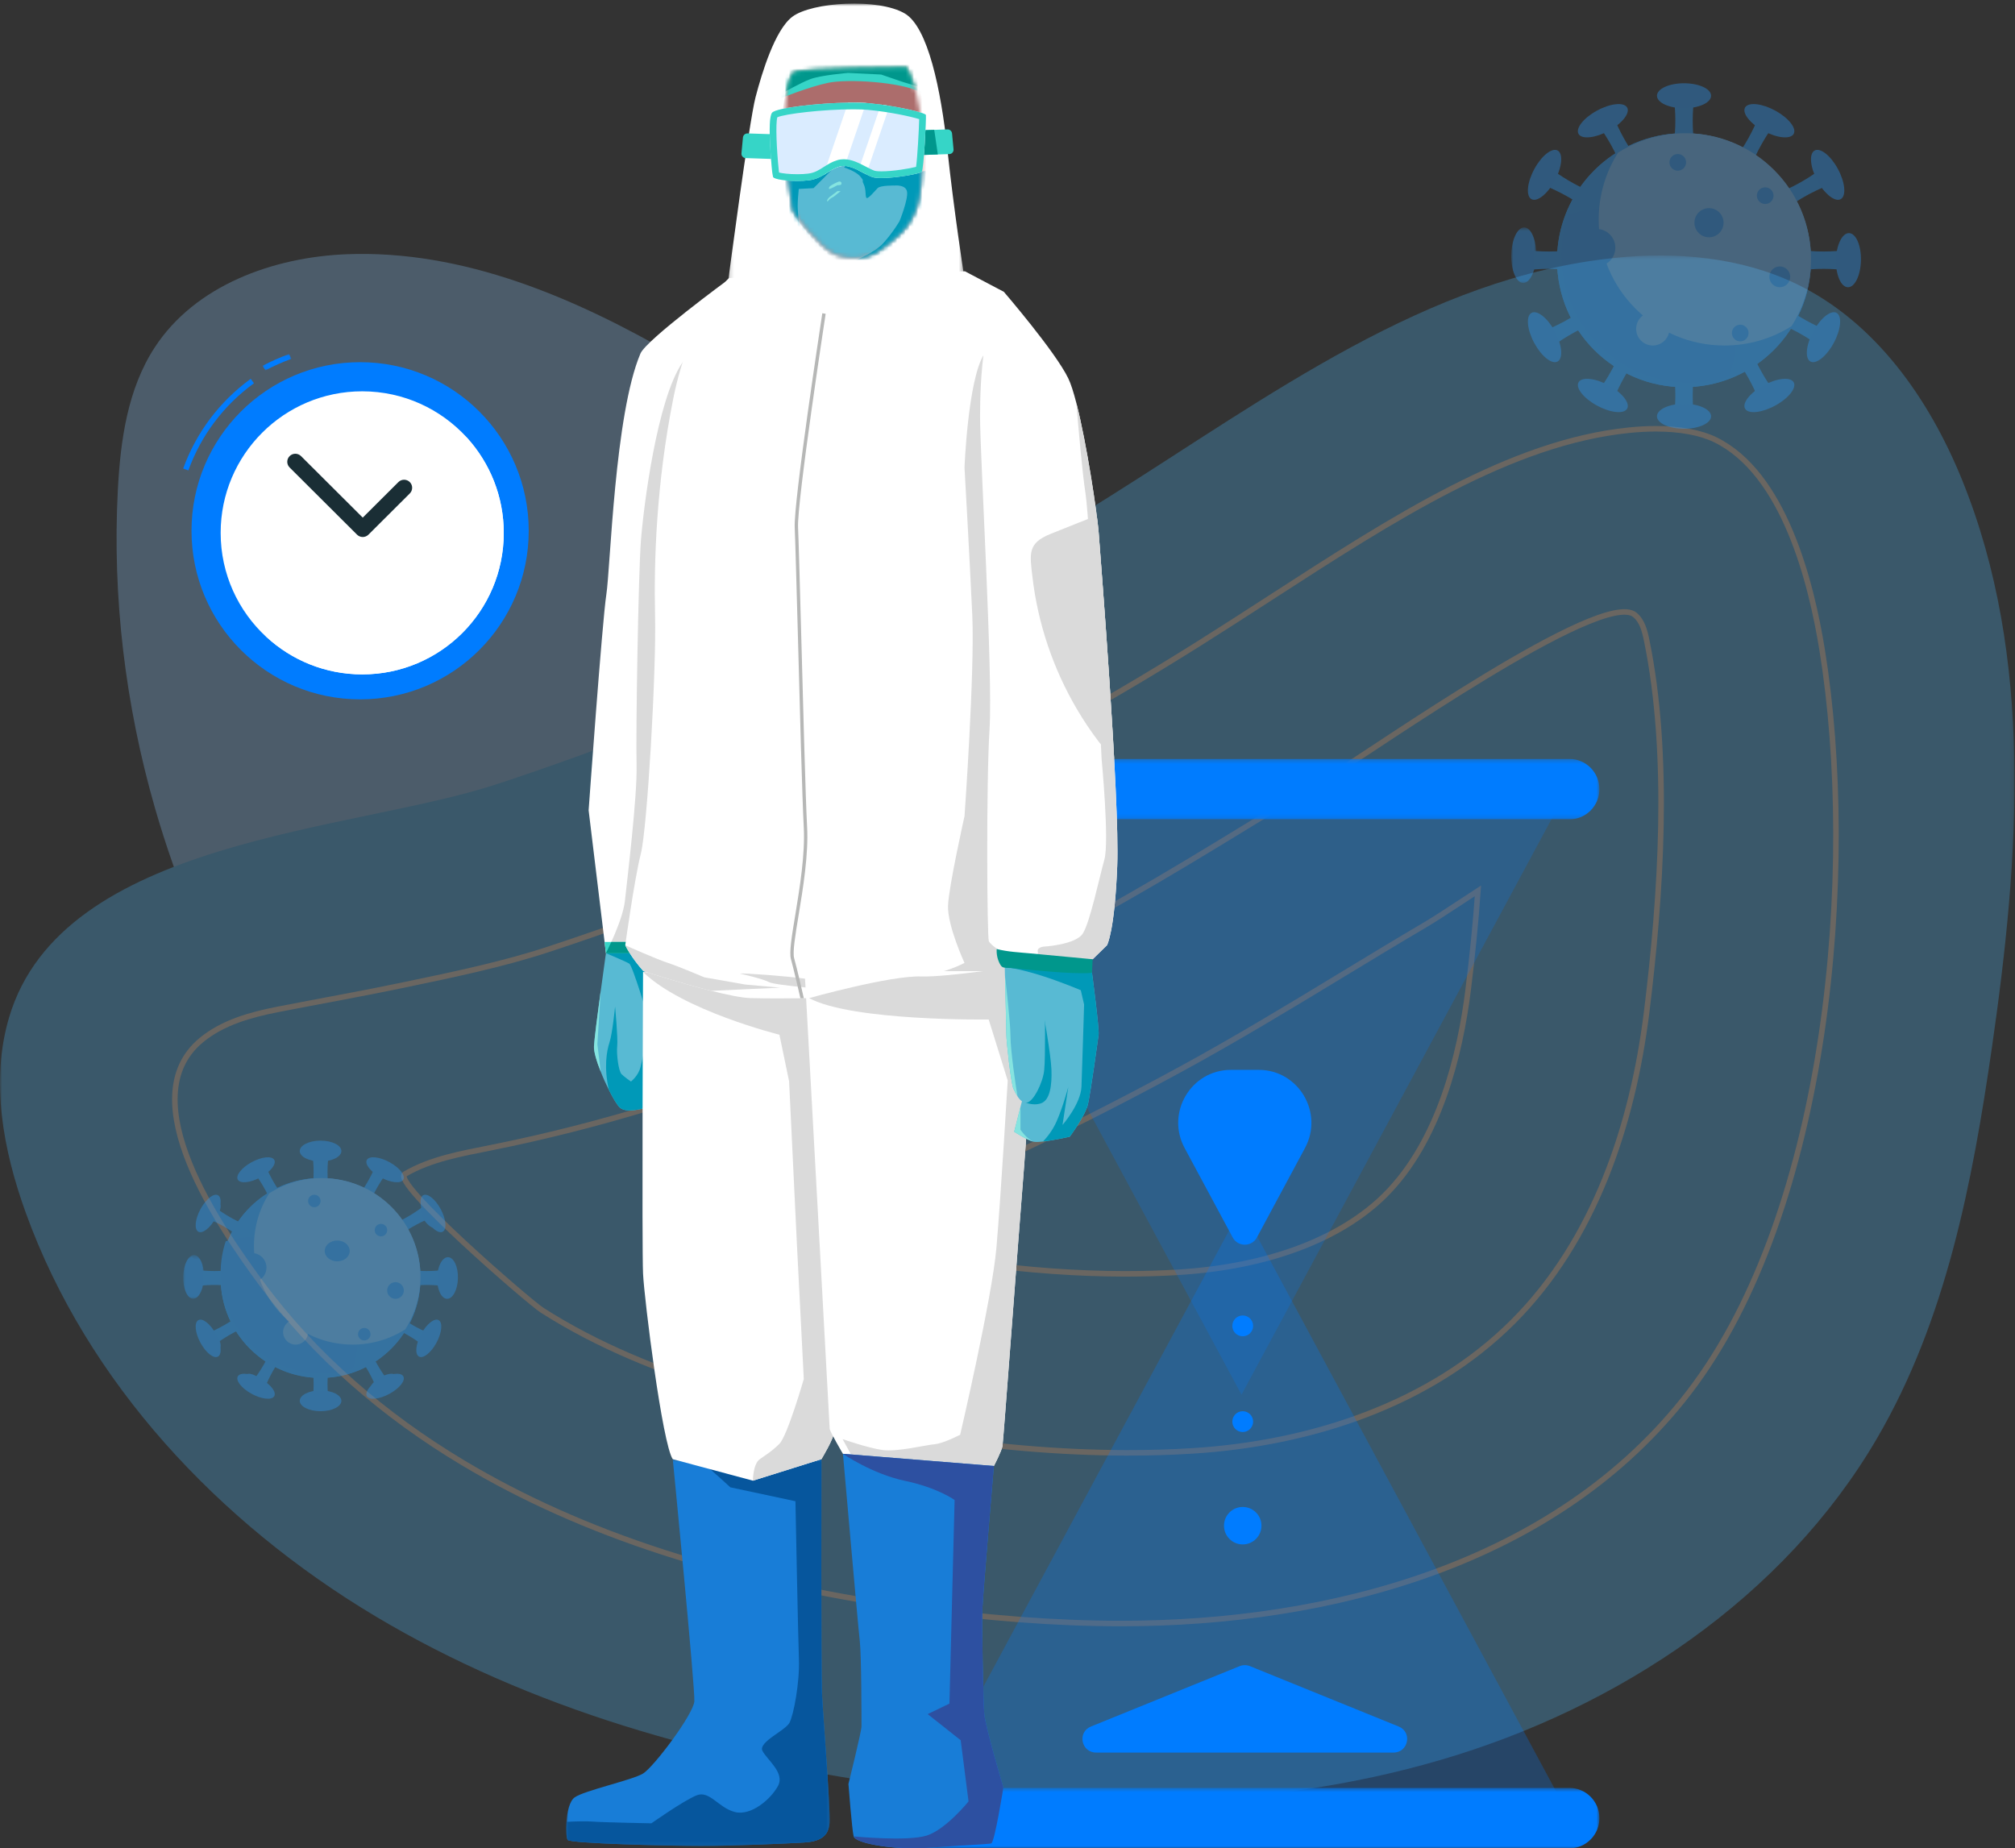 <?xml version="1.0" encoding="UTF-8"?>
<svg width="484px" height="444px" viewBox="0 0 484 444" version="1.1" xmlns="http://www.w3.org/2000/svg" xmlns:xlink="http://www.w3.org/1999/xlink">
    <rect x="0" y="0" width="484" height="444" fill="#333333" stroke="none"/>
    <!-- Generator: Sketch 61.1 (89650) - https://sketch.com -->
    <title>Group 23</title>
    <desc>Created with Sketch.</desc>
    <defs>
        <polygon id="path-1" points="0 0.384 483.89 0.384 483.89 371.886 0 371.886"></polygon>
        <polygon id="path-3" points="0 0.628 5.989 0.628 5.989 13.973 0 13.973"></polygon>
        <polygon id="path-5" points="0 0.493 4.991 0.493 4.991 10.979 0 10.979"></polygon>
        <polygon id="path-7" points="0 0.495 171.18 0.495 171.18 15 0 15"></polygon>
        <polygon id="path-9" points="0 0.314 171.18 0.314 171.18 14.819 0 14.819"></polygon>
        <polygon id="path-11" points="0 0.852 63.292 0.852 63.292 93.763 0 93.763"></polygon>
        <polygon id="path-13" points="0 0.852 63.292 0.852 63.292 93.763 0 93.763"></polygon>
        <polygon id="path-15" points="0.16 0.855 56.653 0.855 56.653 75.66 0.16 75.66"></polygon>
        <path d="M2.824,1.355 C0.801,2.302 -0.053,12.928 0.568,20.707 L0.568,20.707 C0.568,20.707 2.04,32.514 2.357,34.152 L2.357,34.152 C2.673,35.79 9.046,43.47 12.268,44.97 L12.268,44.97 C15.493,46.468 20.379,46.468 23.687,43.866 L23.687,43.866 C26.996,41.264 30.315,39.248 32.203,33.692 L32.203,33.692 C34.092,28.132 33.28,14.447 32.82,10.11 L32.82,10.11 C32.36,5.771 29.794,0.25 29.794,0.25 L29.794,0.25 C29.794,0.25 4.844,0.409 2.824,1.355" id="path-17"></path>
        <path d="M2.824,1.355 C0.801,2.302 -0.053,12.928 0.568,20.707 L0.568,20.707 C0.568,20.707 2.04,32.514 2.357,34.152 L2.357,34.152 C2.673,35.79 9.046,43.47 12.268,44.97 L12.268,44.97 C15.493,46.468 20.379,46.468 23.687,43.866 L23.687,43.866 C26.996,41.264 30.315,39.248 32.203,33.692 L32.203,33.692 C34.092,28.132 33.28,14.447 32.82,10.11 L32.82,10.11 C32.36,5.771 29.794,0.25 29.794,0.25 L29.794,0.25 C29.794,0.25 4.844,0.409 2.824,1.355 L2.824,1.355 Z" id="path-19"></path>
        <path d="M2.824,1.355 C0.801,2.302 -0.053,12.928 0.568,20.707 L0.568,20.707 C0.568,20.707 2.04,32.514 2.357,34.152 L2.357,34.152 C2.673,35.79 9.046,43.47 12.268,44.97 L12.268,44.97 C15.493,46.468 20.379,46.468 23.687,43.866 L23.687,43.866 C26.996,41.264 30.315,39.248 32.203,33.692 L32.203,33.692 C34.092,28.132 33.28,14.447 32.82,10.11 L32.82,10.11 C32.36,5.771 29.794,0.25 29.794,0.25 L29.794,0.25 C29.794,0.25 4.844,0.409 2.824,1.355 L2.824,1.355 Z" id="path-21"></path>
        <path d="M2.824,1.355 C0.801,2.302 -0.053,12.928 0.568,20.707 L0.568,20.707 C0.568,20.707 2.04,32.514 2.357,34.152 L2.357,34.152 C2.673,35.79 9.046,43.47 12.268,44.97 L12.268,44.97 C15.493,46.468 20.379,46.468 23.687,43.866 L23.687,43.866 C26.996,41.264 30.315,39.248 32.203,33.692 L32.203,33.692 C34.092,28.132 33.28,14.447 32.82,10.11 L32.82,10.11 C32.36,5.771 29.794,0.25 29.794,0.25 L29.794,0.25 C29.794,0.25 4.844,0.409 2.824,1.355 L2.824,1.355 Z" id="path-23"></path>
        <path d="M2.824,1.355 C0.801,2.302 -0.053,12.928 0.568,20.707 L0.568,20.707 C0.568,20.707 2.04,32.514 2.357,34.152 L2.357,34.152 C2.673,35.79 9.046,43.47 12.268,44.97 L12.268,44.97 C15.493,46.468 20.379,46.468 23.687,43.866 L23.687,43.866 C26.996,41.264 30.315,39.248 32.203,33.692 L32.203,33.692 C34.092,28.132 33.28,14.447 32.82,10.11 L32.82,10.11 C32.36,5.771 29.794,0.25 29.794,0.25 L29.794,0.25 C29.794,0.25 4.844,0.409 2.824,1.355" id="path-25"></path>
        <path d="M2.824,1.355 C0.801,2.302 -0.053,12.928 0.568,20.707 L0.568,20.707 C0.568,20.707 2.04,32.514 2.357,34.152 L2.357,34.152 C2.673,35.79 9.046,43.47 12.268,44.97 L12.268,44.97 C15.493,46.468 20.379,46.468 23.687,43.866 L23.687,43.866 C26.996,41.264 30.315,39.248 32.203,33.692 L32.203,33.692 C34.092,28.132 33.28,14.447 32.82,10.11 L32.82,10.11 C32.36,5.771 29.794,0.25 29.794,0.25 L29.794,0.25 C29.794,0.25 4.844,0.409 2.824,1.355" id="path-27"></path>
        <path d="M2.824,1.355 C0.801,2.302 -0.053,12.928 0.568,20.707 L0.568,20.707 C0.568,20.707 2.04,32.514 2.357,34.152 L2.357,34.152 C2.673,35.79 9.046,43.47 12.268,44.97 L12.268,44.97 C15.493,46.468 20.379,46.468 23.687,43.866 L23.687,43.866 C26.996,41.264 30.315,39.248 32.203,33.692 L32.203,33.692 C34.092,28.132 33.28,14.447 32.82,10.11 L32.82,10.11 C32.36,5.771 29.794,0.25 29.794,0.25 L29.794,0.25 C29.794,0.25 4.844,0.409 2.824,1.355 L2.824,1.355 Z" id="path-29"></path>
        <path d="M2.824,1.355 C0.801,2.302 -0.053,12.928 0.568,20.707 L0.568,20.707 C0.568,20.707 2.04,32.514 2.357,34.152 L2.357,34.152 C2.673,35.79 9.046,43.47 12.268,44.97 L12.268,44.97 C15.493,46.468 20.379,46.468 23.687,43.866 L23.687,43.866 C26.996,41.264 30.315,39.248 32.203,33.692 L32.203,33.692 C34.092,28.132 33.28,14.447 32.82,10.11 L32.82,10.11 C32.36,5.771 29.794,0.25 29.794,0.25 L29.794,0.25 C29.794,0.25 4.844,0.409 2.824,1.355 L2.824,1.355 Z" id="path-31"></path>
        <polygon id="path-33" points="0.047 0.045 6.981 0.045 6.981 3.962 0.047 3.962"></polygon>
    </defs>
    <g id="Page-1" stroke="none" stroke-width="1" fill="none" fill-rule="evenodd">
        <g id="Home" transform="translate(-807, -3922)">
            <g id="Group-23" transform="translate(807, 3922)">
                <g id="Group-12" opacity="0.271" transform="translate(0, 61)">
                    <path d="M28.3,56.809 C28.92,44.847 30.628,32.461 37.182,22.429 C46.875,7.594 65.512,0.78 83.237,0.074 C111.272,-1.043 138.273,10.577 162.523,24.671 C186.772,38.765 209.557,55.618 235.328,66.699 C282.562,87.008 335.688,86.369 386.959,90.372 C403.882,91.694 421.839,93.99 434.921,104.79 C445.825,113.791 451.782,127.666 453.964,141.625 C459.712,178.388 440.931,215.98 412.633,240.188 C384.336,264.396 347.789,276.931 311.236,284.155 C270.574,292.192 228.126,294.24 187.877,284.342 C112.408,265.784 58.31,206.33 37.223,133.105 C30.106,108.39 26.967,82.504 28.3,56.809" id="Fill-1" fill="#90CCFF"></path>
                    <g id="Group-5">
                        <mask id="mask-2" fill="white">
                            <use xlink:href="#path-1"></use>
                        </mask>
                        <g id="Clip-4"></g>
                        <path d="M266.08,58.549 C304.499,34.451 342.734,5.576 387.891,0.953 C402.718,-0.565 418.169,0.765 431.579,7.252 C450.455,16.385 463.343,34.765 471.232,54.142 C488.624,96.869 485.046,144.972 478.458,190.611 C473.769,223.087 467.432,256.112 450.88,284.475 C428.497,322.826 388.792,349.251 346.076,361.758 C303.362,374.266 257.745,373.889 213.669,367.635 C170.445,361.501 127.49,349.585 90.059,327.189 C52.628,304.792 20.961,271.214 6.172,230.277 C0.75,215.271 -2.345,198.701 2.184,183.403 C14.925,140.371 84.488,138.819 119.18,127.424 C170.702,110.502 220.166,87.346 266.08,58.549" id="Fill-3" fill="#4DBCFF" mask="url(#mask-2)"></path>
                    </g>
                    <path d="M269.324,329 C253.631,329 236.601,327.709 218.706,325.166 C175.055,318.962 139.842,307.556 111.055,290.302 C92.439,279.143 75.538,264.692 62.664,247.163 C53.07,234.101 31.255,203.021 48.337,188.874 C53.486,184.611 60.19,182.755 66.755,181.47 C76.806,179.505 86.833,177.73 96.826,175.642 C109.195,173.058 120.878,170.617 131.573,167.098 C186.506,149.023 239.067,124.334 287.796,93.716 C293.63,90.05 299.444,86.289 305.066,82.652 C334.793,63.42 362.871,45.255 391.234,42.347 C393.483,42.116 395.673,42 397.746,42 C403.512,42 408.419,42.899 411.938,44.602 C428.484,52.607 435.032,78.734 437.681,95.151 C446.18,147.802 439.339,229.642 405.681,273.485 C373.923,314.853 319.265,329 269.324,329 Z" id="Stroke-6" stroke="#FFF0DE" stroke-width="1.33"></path>
                    <path d="M270.539,288 C238.311,287.941 204,282.057 173.953,272.977 C158.691,268.366 143.675,262.348 130.203,253.734 C127.059,251.724 93.879,223.006 97.239,221.044 C103.517,217.376 110.863,216.115 117.993,214.686 C169.348,204.391 217.946,183.617 263.712,158.541 C283.151,147.887 301.882,135.783 320.958,124.499 C329.097,119.684 384.865,80.332 392.677,86.694 C394.455,88.141 395.063,90.552 395.523,92.798 C401.2,120.455 398.987,154.07 395.526,182.077 C392.15,209.392 382.879,237.032 363.417,256.505 C343.472,276.463 314.791,285.741 286.623,287.52 C281.341,287.854 275.97,288.01 270.539,288 Z" id="Stroke-8" stroke="#FFF0DE" stroke-width="1.33"></path>
                    <path d="M269.954,244.999 C247.437,244.958 222.31,241.559 198,235.333 C225.602,225.073 253.994,211.963 283.607,195.838 C297.077,188.499 310.002,180.654 322.5,173.067 C329.278,168.954 335.678,165.069 342.18,161.246 C344.457,159.907 347.13,158.161 352.48,154.65 C353.331,154.092 354.172,153.542 355,153 C354.476,160.455 353.69,168.397 352.644,176.809 C350.739,192.126 345.727,213.111 332.665,226.103 C322.004,236.705 304.472,243.276 283.297,244.607 C279.148,244.867 274.784,245 270.328,245 L269.954,244.999 Z" id="Stroke-10" stroke="#FFF0DE" stroke-width="1.33"></path>
                </g>
                <g id="Group-102-Copy-5" opacity="0.366" transform="translate(363, 20)">
                    <path d="M39,15 L44,15 C43.448,10.999 43.448,7 44,3 L39,3 C39.552,7 39.552,10.999 39,15" id="Fill-1" fill="#2BA0FF"></path>
                    <path d="M26.438,20 L30,17.85 C27.794,14.805 25.982,11.52 24.562,8 L21,10.15 C23.205,13.197 25.018,16.481 26.438,20" id="Fill-3" fill="#2BA0FF"></path>
                    <path d="M17.848,30 L20,26.438 C16.48,25.019 13.195,23.206 10.149,21 L8,24.562 C11.519,25.983 14.803,27.794 17.848,30" id="Fill-5" fill="#2BA0FF"></path>
                    <path d="M14.999,45 L15,40 C11.001,40.552 7,40.552 3,40 L3.001,45 C7,44.449 11.001,44.448 14.999,45" id="Fill-7" fill="#2BA0FF"></path>
                    <path d="M20,57.562 L17.851,54 C14.804,56.206 11.52,58.017 8,59.438 L10.152,63 C13.196,60.794 16.481,58.981 20,57.562" id="Fill-9" fill="#2BA0FF"></path>
                    <path d="M30,66.151 L26.438,64 C25.019,67.519 23.206,70.804 21,73.851 L24.562,76 C25.981,72.481 27.794,69.196 30,66.151" id="Fill-11" fill="#2BA0FF"></path>
                    <path d="M44,69.001 L39,69 C39.553,73 39.552,77.001 39.001,81 L44,80.999 C43.448,77.001 43.448,73 44,69.001" id="Fill-13" fill="#2BA0FF"></path>
                    <path d="M57.564,64 L54,66.151 C56.207,69.196 58.019,72.481 59.44,76 L63,73.849 C60.796,70.804 58.983,67.519 57.564,64" id="Fill-15" fill="#2BA0FF"></path>
                    <path d="M66.154,54 L64,57.563 C67.521,58.981 70.804,60.796 73.85,63 L76,59.438 C72.481,58.019 69.196,56.207 66.154,54" id="Fill-17" fill="#2BA0FF"></path>
                    <path d="M69.002,40 L69,45 C73.002,44.448 77.002,44.448 81,44.999 L81,40.001 C77,40.553 73,40.553 69.002,40" id="Fill-19" fill="#2BA0FF"></path>
                    <path d="M64,26.436 L66.15,30 C69.195,27.794 72.481,25.981 76,24.561 L73.85,21 C70.803,23.205 67.519,25.018 64,26.436" id="Fill-21" fill="#2BA0FF"></path>
                    <path d="M54,17.846 L57.563,20 C58.981,16.481 60.797,13.195 63,10.15 L59.44,8 C58.02,11.519 56.207,14.804 54,17.846" id="Fill-23" fill="#2BA0FF"></path>
                    <path d="M72,42.501 C72,59.345 58.346,73 41.499,73 C24.656,73 11,59.345 11,42.501 C11,25.656 24.656,12 41.499,12 C58.346,12 72,25.656 72,42.501" id="Fill-25" fill="#2BA0FF"></path>
                    <path d="M72,42.499 C72,46.16 71.355,49.673 70.173,52.924 C69.421,54.986 68.46,56.947 67.298,58.774 C63.55,64.711 57.806,69.258 51.009,71.488 C48.02,72.47 44.821,73 41.503,73 C24.656,73 11,59.344 11,42.499 C11,39.181 11.532,35.985 12.519,32.989 C14.741,26.199 19.289,20.463 25.22,16.708 C27.048,15.546 29.009,14.58 31.071,13.826 C34.323,12.645 37.835,12 41.503,12 C58.345,12 72,25.655 72,42.499" id="Fill-27" fill="#2BA0FF"></path>
                    <path d="M54,60.851 C54,64.207 53.463,67.442 52.471,70.471 C49.447,71.463 46.213,72 42.856,72 C25.815,72 12,58.188 12,41.148 C12,37.792 12.538,34.559 13.537,31.528 C16.561,30.537 19.794,30 23.151,30 C40.187,30 54,43.812 54,60.851" id="Fill-29" fill="#2B9DFF"></path>
                    <path d="M72,42.214 C72,45.84 71.361,49.321 70.19,52.541 C69.445,54.584 68.493,56.527 67.342,58.337 C62.677,61.291 57.147,63 51.219,63 C34.529,63 21,49.474 21,32.786 C21,26.857 22.711,21.329 25.658,16.664 C27.468,15.513 29.411,14.555 31.454,13.809 C34.675,12.639 38.155,12 41.788,12 C58.473,12 72,25.527 72,42.214" id="Fill-31" fill="#6EBDFF"></path>
                    <path d="M49,24.5 C49,25.882 47.88,27 46.5,27 C45.118,27 44,25.882 44,24.5 C44,23.12 45.118,22 46.5,22 C47.88,22 49,23.12 49,24.5" id="Fill-33" fill="#6EBDFF"></path>
                    <path d="M67,46.501 C67,47.88 65.879,49 64.499,49 C63.118,49 62,47.88 62,46.501 C62,45.12 63.118,44 64.499,44 C65.879,44 67,45.12 67,46.501" id="Fill-35" fill="#2B9DFF"></path>
                    <path d="M25,39.5 C25,41.986 22.986,44 20.5,44 C18.014,44 16,41.986 16,39.5 C16,37.014 18.014,35 20.5,35 C22.986,35 25,37.014 25,39.5" id="Fill-37" fill="#2B9DFF"></path>
                    <path d="M51,33.501 C51,35.434 49.433,37 47.499,37 C45.568,37 44,35.434 44,33.501 C44,31.567 45.568,30 47.499,30 C49.433,30 51,31.567 51,33.501" id="Fill-39" fill="#2B9DFF"></path>
                    <path d="M57,59.999 C57,61.104 56.105,62 55,62 C53.896,62 53,61.104 53,59.999 C53,58.895 53.896,58 55,58 C56.105,58 57,58.895 57,59.999" id="Fill-41" fill="#2B9DFF"></path>
                    <path d="M34,26.001 C34,28.21 32.209,30 30.001,30 C27.791,30 26,28.21 26,26.001 C26,23.79 27.791,22 30.001,22 C32.209,22 34,23.79 34,26.001" id="Fill-43" fill="#6EBDFF"></path>
                    <path d="M42,19 C42,20.104 41.104,21 40,21 C38.895,21 38,20.104 38,19 C38,17.895 38.895,17 40,17 C41.104,17 42,17.895 42,19" id="Fill-45" fill="#2B9DFF"></path>
                    <path d="M63,27 C63,28.104 62.105,29 61.001,29 C59.895,29 59,28.104 59,27 C59,25.894 59.895,25 61.001,25 C62.105,25 63,25.894 63,27" id="Fill-47" fill="#2B9DFF"></path>
                    <path d="M38,58.999 C38,61.209 36.209,63 34.001,63 C31.791,63 30,61.209 30,58.999 C30,56.79 31.791,55 34.001,55 C36.209,55 38,56.79 38,58.999" id="Fill-49" fill="#6EBDFF"></path>
                    <path d="M69,33 C69,34.105 67.882,35 66.501,35 C65.12,35 64,34.105 64,33 C64,31.895 65.12,31 66.501,31 C67.882,31 69,31.895 69,33" id="Fill-51" fill="#6EBDFF"></path>
                    <path d="M48,3 C48,4.657 45.09,6 41.5,6 C37.91,6 35,4.657 35,3 C35,1.343 37.91,0 41.5,0 C45.09,0 48,1.343 48,3" id="Fill-53" fill="#2B9DFF"></path>
                    <path d="M45,2 C45,2.552 43.21,3 41.001,3 C38.792,3 37,2.552 37,2 C37,1.448 38.792,1 41.001,1 C43.21,1 45,1.448 45,2" id="Fill-55" fill="#2B9DFF"></path>
                    <path d="M48,80.001 C48,81.657 45.09,83 41.5,83 C37.91,83 35,81.657 35,80.001 C35,78.344 37.91,77 41.5,77 C45.09,77 48,78.344 48,80.001" id="Fill-57" fill="#2B9DFF"></path>
                    <path d="M45,81 C45,81.552 43.21,82 41.001,82 C38.792,82 37,81.552 37,81 C37,80.448 38.792,80 41.001,80 C43.21,80 45,80.448 45,81" id="Fill-59" fill="#2B9DFF"></path>
                    <path d="M67.812,12.21 C66.992,13.528 63.725,13.159 60.515,11.388 C57.305,9.613 55.368,7.108 56.188,5.79 C57.008,4.472 60.276,4.841 63.486,6.614 C66.695,8.386 68.632,10.893 67.812,12.21" id="Fill-61" fill="#2B9DFF"></path>
                    <path d="M64.909,10.572 C64.471,11.344 62.592,11.043 60.709,9.898 C58.826,8.754 57.654,7.2 58.091,6.427 C58.528,5.656 60.408,5.957 62.291,7.101 C64.172,8.245 65.346,9.799 64.909,10.572" id="Fill-63" fill="#2B9DFF"></path>
                    <path d="M27.812,78.211 C26.992,79.527 23.724,79.159 20.515,77.387 C17.305,75.613 15.368,73.108 16.188,71.79 C17.008,70.472 20.276,70.841 23.486,72.613 C26.695,74.387 28.632,76.893 27.812,78.211" id="Fill-65" fill="#2B9DFF"></path>
                    <path d="M25.909,76.572 C25.472,77.344 23.591,77.043 21.71,75.898 C19.827,74.754 18.655,73.2 19.091,72.427 C19.528,71.656 21.409,71.957 23.29,73.101 C25.173,74.245 26.345,75.799 25.909,76.572" id="Fill-67" fill="#2B9DFF"></path>
                    <path d="M79.155,27.828 C77.799,28.613 75.284,26.639 73.542,23.421 C71.799,20.203 71.487,16.957 72.845,16.173 C74.201,15.387 76.716,17.359 78.458,20.577 C80.201,23.796 80.513,27.042 79.155,27.828" id="Fill-69" fill="#2B9DFF"></path>
                    <path d="M77.542,26.917 C76.745,27.334 75.185,26.144 74.057,24.256 C72.93,22.37 72.662,20.502 73.459,20.083 C74.256,19.666 75.816,20.856 76.944,22.744 C78.071,24.631 78.338,26.498 77.542,26.917" id="Fill-71" fill="#2B9DFF"></path>
                    <path d="M11.156,66.828 C9.798,67.613 7.285,65.64 5.542,62.423 C3.8,59.204 3.487,55.957 4.844,55.173 C6.202,54.387 8.715,56.359 10.458,59.579 C12.201,62.796 12.513,66.042 11.156,66.828" id="Fill-73" fill="#2B9DFF"></path>
                    <path d="M10.541,63.917 C9.745,64.334 8.184,63.144 7.056,61.256 C5.93,59.37 5.662,57.503 6.459,57.083 C7.256,56.666 8.817,57.856 9.943,59.744 C11.071,61.631 11.338,63.5 10.541,63.917" id="Fill-75" fill="#2B9DFF"></path>
                    <path d="M80.863,49 C79.208,48.969 77.929,46.033 78.003,42.443 C78.08,38.853 79.484,35.968 81.138,36 C82.792,36.032 84.074,38.968 83.997,42.557 C83.921,46.147 82.518,49.032 80.863,49" id="Fill-77" fill="#2B9DFF"></path>
                    <path d="M79.949,47 C79.397,46.982 78.973,45.177 79.001,42.968 C79.029,40.759 79.499,38.982 80.051,39 C80.602,39.018 81.026,40.823 80.999,43.032 C80.97,45.241 80.501,47.018 79.949,47" id="Fill-79" fill="#2B9DFF"></path>
                    <g id="Group-83" transform="translate(0, 34)">
                        <mask id="mask-4" fill="white">
                            <use xlink:href="#path-3"></use>
                        </mask>
                        <g id="Clip-82"></g>
                        <path d="M2.857,13.972 C1.205,13.941 -0.072,10.927 0.003,7.242 C0.079,3.556 1.481,0.595 3.132,0.628 C4.783,0.661 6.063,3.674 5.986,7.359 C5.91,11.043 4.51,14.005 2.857,13.972" id="Fill-81" fill="#2B9DFF" mask="url(#mask-4)"></path>
                    </g>
                    <path d="M2.949,44 C2.397,43.981 1.973,42.177 2.001,39.968 C2.029,37.759 2.499,35.982 3.051,36 C3.602,36.018 4.026,37.823 3.999,40.031 C3.97,42.241 3.501,44.018 2.949,44" id="Fill-84" fill="#2B9DFF"></path>
                    <path d="M71.818,66.82 C70.48,66.017 70.819,62.762 72.577,59.547 C74.334,56.334 76.843,54.379 78.183,55.179 C79.521,55.982 79.18,59.238 77.423,62.451 C75.665,65.667 73.155,67.622 71.818,66.82" id="Fill-86" fill="#2B9DFF"></path>
                    <path d="M73.444,63.913 C72.658,63.486 72.943,61.612 74.079,59.727 C75.215,57.842 76.772,56.659 77.556,57.088 C78.342,57.515 78.057,59.388 76.921,61.273 C75.786,63.159 74.23,64.339 73.444,63.913" id="Fill-88" fill="#2B9DFF"></path>
                    <path d="M4.817,27.82 C3.48,27.017 3.818,23.762 5.577,20.547 C7.334,17.334 9.844,15.379 11.183,16.179 C12.521,16.982 12.18,20.238 10.422,23.451 C8.666,26.667 6.155,28.622 4.817,27.82" id="Fill-90" fill="#2B9DFF"></path>
                    <path d="M6.444,25.913 C5.658,25.486 5.943,23.612 7.079,21.727 C8.214,19.842 9.77,18.659 10.556,19.088 C11.342,19.515 11.057,21.388 9.92,23.273 C8.786,25.159 7.23,26.339 6.444,25.913" id="Fill-92" fill="#2B9DFF"></path>
                    <path d="M56.189,78.214 C55.367,76.899 57.3,74.396 60.509,72.62 C63.719,70.845 66.987,70.471 67.81,71.786 C68.635,73.101 66.699,75.605 63.49,77.381 C60.282,79.156 57.012,79.529 56.189,78.214" id="Fill-94" fill="#2B9DFF"></path>
                    <path d="M58.092,76.574 C57.653,75.804 58.824,74.25 60.706,73.106 C62.588,71.96 64.469,71.655 64.908,72.425 C65.347,73.195 64.177,74.749 62.294,75.896 C60.412,77.04 58.53,77.345 58.092,76.574" id="Fill-96" fill="#2B9DFF"></path>
                    <path d="M16.189,12.214 C15.367,10.899 17.3,8.395 20.509,6.619 C23.719,4.845 26.987,4.471 27.81,5.785 C28.635,7.101 26.699,9.606 23.49,11.38 C20.282,13.156 17.012,13.529 16.189,12.214" id="Fill-98" fill="#2B9DFF"></path>
                    <path d="M19.092,10.575 C18.654,9.804 19.825,8.251 21.707,7.105 C23.589,5.959 25.469,5.655 25.908,6.426 C26.346,7.195 25.177,8.749 23.294,9.895 C21.411,11.04 19.53,11.345 19.092,10.575" id="Fill-100" fill="#2B9DFF"></path>
                </g>
                <g id="Group-102-Copy-6" opacity="0.366" transform="translate(44, 274)">
                    <path d="M31,12 L35,12 C34.559,8.999 34.559,6 35,3 L31,3 C31.441,6 31.441,8.999 31,12" id="Fill-1" fill="#2BA0FF"></path>
                    <path d="M21.23,15 L24,13.387 C22.284,11.103 20.875,8.64 19.77,6 L17,7.613 C18.715,9.897 20.125,12.361 21.23,15" id="Fill-3" fill="#2BA0FF"></path>
                    <path d="M13.386,23 L15,20.229 C12.36,19.126 9.897,17.715 7.612,16 L6,18.771 C8.639,19.875 11.103,21.285 13.386,23" id="Fill-5" fill="#2BA0FF"></path>
                    <path d="M11.999,35 L12,31 C9.001,31.441 6,31.441 3,31 L3.001,35 C6,34.56 9.001,34.559 11.999,35" id="Fill-7" fill="#2BA0FF"></path>
                    <path d="M15,44.771 L13.388,42 C11.103,43.715 8.64,45.125 6,46.229 L7.614,49 C9.897,47.285 12.361,45.874 15,44.771" id="Fill-9" fill="#2BA0FF"></path>
                    <path d="M24,51.613 L21.229,50 C20.126,52.639 18.715,55.103 17,57.388 L19.771,59 C20.874,56.361 22.285,53.897 24,51.613" id="Fill-11" fill="#2BA0FF"></path>
                    <path d="M35,54.001 L31,54 C31.443,57 31.441,60.001 31.001,63 L35,62.999 C34.559,60.001 34.559,57 35,54.001" id="Fill-13" fill="#2BA0FF"></path>
                    <path d="M44.772,50 L42,51.613 C43.716,53.897 45.126,56.361 46.231,59 L49,57.387 C47.285,55.103 45.875,52.639 44.772,50" id="Fill-15" fill="#2BA0FF"></path>
                    <path d="M51.615,42 L50,44.772 C52.64,45.874 55.103,47.285 57.387,49 L59,46.229 C56.36,45.126 53.897,43.716 51.615,42" id="Fill-17" fill="#2BA0FF"></path>
                    <path d="M54.002,31 L54,35 C57.001,34.559 60.002,34.559 63,34.999 L63,31.001 C60,31.442 57,31.442 54.002,31" id="Fill-19" fill="#2BA0FF"></path>
                    <path d="M50,20.228 L51.613,23 C53.897,21.284 56.361,19.874 59,18.769 L57.387,16 C55.103,17.715 52.639,19.125 50,20.228" id="Fill-21" fill="#2BA0FF"></path>
                    <path d="M42,13.385 L44.772,15 C45.874,12.36 47.286,9.896 49,7.613 L46.231,6 C45.126,8.64 43.716,11.103 42,13.385" id="Fill-23" fill="#2BA0FF"></path>
                    <path d="M57,33 C57,46.255 46.256,57 32.999,57 C19.745,57 9,46.255 9,33 C9,19.746 19.745,9 32.999,9 C46.256,9 57,19.746 57,33" id="Fill-25" fill="#2BA0FF"></path>
                    <path d="M57,33 C57,35.88 56.492,38.644 55.562,41.202 C54.971,42.825 54.214,44.368 53.3,45.806 C50.35,50.478 45.831,54.055 40.482,55.81 C38.13,56.583 35.614,57 33.002,57 C19.746,57 9,46.254 9,33 C9,30.389 9.418,27.873 10.195,25.516 C11.944,20.173 15.522,15.66 20.19,12.705 C21.628,11.79 23.171,11.03 24.794,10.437 C27.352,9.507 30.116,9 33.002,9 C46.255,9 57,19.745 57,33" id="Fill-27" fill="#2BA0FF"></path>
                    <path d="M42,47.24 C42,49.877 41.578,52.419 40.798,54.799 C38.423,55.578 35.882,56 33.244,56 C19.855,56 9,45.148 9,31.759 C9,29.122 9.423,26.582 10.208,24.201 C12.584,23.422 15.124,23 17.761,23 C31.147,23 42,33.852 42,47.24" id="Fill-29" fill="#2B9DFF"></path>
                    <path d="M57,32.697 C57,35.541 56.499,38.271 55.58,40.797 C54.996,42.399 54.249,43.923 53.347,45.343 C49.688,47.659 45.35,49 40.701,49 C27.611,49 17,38.391 17,25.303 C17,20.653 18.342,16.317 20.653,12.658 C22.073,11.755 23.597,11.004 25.199,10.419 C27.726,9.501 30.455,9 33.304,9 C46.39,9 57,19.609 57,32.697" id="Fill-31" fill="#6EBDFF"></path>
                    <path d="M39,19 C39,20.105 38.104,21 37,21 C35.895,21 35,20.105 35,19 C35,17.896 35.895,17 37,17 C38.104,17 39,17.896 39,19" id="Fill-33" fill="#6EBDFF"></path>
                    <path d="M53,36 C53,37.104 52.103,38 51,38 C49.895,38 49,37.104 49,36 C49,34.896 49.895,34 51,34 C52.103,34 53,34.896 53,36" id="Fill-35" fill="#2B9DFF"></path>
                    <path d="M20,30.5 C20,32.433 18.433,34 16.5,34 C14.567,34 13,32.433 13,30.5 C13,28.567 14.567,27 16.5,27 C18.433,27 20,28.567 20,30.5" id="Fill-37" fill="#2B9DFF"></path>
                    <path d="M40,26.5 C40,27.882 38.657,29 37,29 C35.344,29 34,27.882 34,26.5 C34,25.119 35.344,24 37,24 C38.657,24 40,25.119 40,26.5" id="Fill-39" fill="#2B9DFF"></path>
                    <path d="M45,46.5 C45,47.328 44.329,48 43.5,48 C42.672,48 42,47.328 42,46.5 C42,45.671 42.672,45 43.5,45 C44.329,45 45,45.671 45,46.5" id="Fill-41" fill="#2B9DFF"></path>
                    <path d="M27,20 C27,21.658 25.657,23 24.001,23 C22.343,23 21,21.658 21,20 C21,18.342 22.343,17 24.001,17 C25.657,17 27,18.342 27,20" id="Fill-43" fill="#6EBDFF"></path>
                    <path d="M33,14.5 C33,15.328 32.328,16 31.5,16 C30.671,16 30,15.328 30,14.5 C30,13.671 30.671,13 31.5,13 C32.328,13 33,13.671 33,14.5" id="Fill-45" fill="#2B9DFF"></path>
                    <path d="M49,21.5 C49,22.328 48.329,23 47.5,23 C46.671,23 46,22.328 46,21.5 C46,20.671 46.671,20 47.5,20 C48.329,20 49,20.671 49,21.5" id="Fill-47" fill="#2B9DFF"></path>
                    <path d="M30,46 C30,47.657 28.657,49 27.001,49 C25.343,49 24,47.657 24,46 C24,44.342 25.343,43 27.001,43 C28.657,43 30,44.342 30,46" id="Fill-49" fill="#6EBDFF"></path>
                    <path d="M54,25.5 C54,26.329 53.106,27 52.001,27 C50.896,27 50,26.329 50,25.5 C50,24.671 50.896,24 52.001,24 C53.106,24 54,24.671 54,25.5" id="Fill-51" fill="#6EBDFF"></path>
                    <path d="M38,2.5 C38,3.881 35.761,5 33,5 C30.239,5 28,3.881 28,2.5 C28,1.119 30.239,0 33,0 C35.761,0 38,1.119 38,2.5" id="Fill-53" fill="#2B9DFF"></path>
                    <path d="M35,2 C35,2.552 33.657,3 32.001,3 C30.344,3 29,2.552 29,2 C29,1.448 30.344,1 32.001,1 C33.657,1 35,1.448 35,2" id="Fill-55" fill="#2B9DFF"></path>
                    <path d="M38,62.501 C38,63.881 35.761,65 33,65 C30.239,65 28,63.881 28,62.501 C28,61.12 30.239,60 33,60 C35.761,60 38,61.12 38,62.501" id="Fill-57" fill="#2B9DFF"></path>
                    <path d="M35,63 C35,63.552 33.657,64 32.001,64 C30.344,64 29,63.552 29,63 C29,62.448 30.344,62 32.001,62 C33.657,62 35,62.448 35,63" id="Fill-59" fill="#2B9DFF"></path>
                    <path d="M52.859,9.407 C52.244,10.396 49.793,10.119 47.386,8.791 C44.978,7.46 43.526,5.581 44.141,4.593 C44.756,3.604 47.207,3.88 49.614,5.21 C52.021,6.54 53.474,8.42 52.859,9.407" id="Fill-61" fill="#2B9DFF"></path>
                    <path d="M50.922,8.657 C50.547,9.276 48.936,9.034 47.322,8.118 C45.708,7.203 44.704,5.96 45.078,5.342 C45.452,4.725 47.064,4.966 48.678,5.881 C50.291,6.796 51.296,8.039 50.922,8.657" id="Fill-63" fill="#2B9DFF"></path>
                    <path d="M21.859,61.408 C21.244,62.396 18.793,62.119 16.387,60.79 C13.978,59.46 12.526,57.581 13.141,56.593 C13.756,55.604 16.207,55.88 18.614,57.21 C21.022,58.541 22.474,60.419 21.859,61.408" id="Fill-65" fill="#2B9DFF"></path>
                    <path d="M19.935,59.657 C19.623,60.276 18.28,60.034 16.936,59.118 C15.591,58.203 14.754,56.96 15.065,56.342 C15.377,55.725 16.72,55.966 18.064,56.881 C19.409,57.796 20.246,59.039 19.935,59.657" id="Fill-67" fill="#2B9DFF"></path>
                    <path d="M62.366,21.871 C61.349,22.46 59.463,20.979 58.156,18.566 C56.849,16.152 56.615,13.718 57.634,13.129 C58.651,12.54 60.537,14.019 61.844,16.433 C63.151,18.847 63.385,21.281 62.366,21.871" id="Fill-69" fill="#2B9DFF"></path>
                    <path d="M60.633,20.941 C59.996,21.238 58.748,20.388 57.845,19.04 C56.944,17.693 56.729,16.358 57.367,16.059 C58.005,15.762 59.253,16.612 60.155,17.96 C61.057,19.308 61.27,20.642 60.633,20.941" id="Fill-71" fill="#2B9DFF"></path>
                    <path d="M8.367,51.871 C7.349,52.46 5.464,50.98 4.157,48.567 C2.85,46.153 2.615,43.718 3.633,43.129 C4.652,42.54 6.536,44.019 7.844,46.434 C9.151,48.847 9.384,51.281 8.367,51.871" id="Fill-73" fill="#2B9DFF"></path>
                    <path d="M8.633,49.941 C7.996,50.238 6.747,49.388 5.845,48.04 C4.944,46.693 4.729,45.359 5.367,45.059 C6.005,44.762 7.253,45.612 8.155,46.96 C9.057,48.308 9.27,49.643 8.633,49.941" id="Fill-75" fill="#2B9DFF"></path>
                    <path d="M63.386,38 C62.006,37.976 60.94,35.718 61.003,32.956 C61.067,30.195 62.237,27.976 63.615,28 C64.994,28.025 66.061,30.283 65.997,33.044 C65.934,35.805 64.765,38.024 63.386,38" id="Fill-77" fill="#2B9DFF"></path>
                    <path d="M62.949,37 C62.397,36.987 61.973,35.633 62.001,33.976 C62.029,32.319 62.499,30.987 63.051,31 C63.602,31.013 64.026,32.367 63.999,34.024 C63.97,35.681 63.501,37.013 62.949,37" id="Fill-79" fill="#2B9DFF"></path>
                    <g id="Group-83" transform="translate(0, 27)">
                        <mask id="mask-6" fill="white">
                            <use xlink:href="#path-5"></use>
                        </mask>
                        <g id="Clip-82"></g>
                        <path d="M2.381,10.978 C1.004,10.954 -0.06,8.586 0.002,5.69 C0.066,2.794 1.234,0.468 2.61,0.494 C3.986,0.519 5.052,2.887 4.988,5.782 C4.925,8.677 3.758,11.004 2.381,10.978" id="Fill-81" fill="#2B9DFF" mask="url(#mask-6)"></path>
                    </g>
                    <path d="M1.949,34 C1.397,33.986 0.973,32.633 1.001,30.976 C1.029,29.319 1.499,27.987 2.051,28 C2.602,28.013 3.026,29.367 2.999,31.023 C2.97,32.681 2.501,34.013 1.949,34" id="Fill-84" fill="#2B9DFF"></path>
                    <path d="M56.613,51.865 C55.61,51.263 55.864,48.821 57.183,46.41 C58.5,44.001 60.382,42.534 61.387,43.135 C62.39,43.737 62.135,46.178 60.817,48.588 C59.499,51 57.616,52.467 56.613,51.865" id="Fill-86" fill="#2B9DFF"></path>
                    <path d="M57.355,49.938 C56.727,49.633 56.955,48.295 57.863,46.948 C58.772,45.602 60.017,44.757 60.645,45.063 C61.273,45.368 61.045,46.706 60.137,48.052 C59.229,49.399 57.984,50.242 57.355,49.938" id="Fill-88" fill="#2B9DFF"></path>
                    <path d="M3.613,21.865 C2.61,21.263 2.864,18.821 4.183,16.41 C5.501,14.001 7.383,12.534 8.387,13.135 C9.391,13.737 9.135,16.178 7.817,18.588 C6.499,21 4.616,22.467 3.613,21.865" id="Fill-90" fill="#2B9DFF"></path>
                    <path d="M5.355,19.938 C4.727,19.633 4.955,18.295 5.863,16.948 C6.771,15.602 8.016,14.757 8.645,15.063 C9.273,15.368 9.045,16.706 8.136,18.052 C7.229,19.399 5.984,20.242 5.355,19.938" id="Fill-92" fill="#2B9DFF"></path>
                    <path d="M44.142,61.411 C43.525,60.424 44.975,58.547 47.382,57.215 C49.789,55.884 52.24,55.603 52.857,56.589 C53.476,57.575 52.025,59.454 49.618,60.786 C47.211,62.117 44.759,62.397 44.142,61.411" id="Fill-94" fill="#2B9DFF"></path>
                    <path d="M45.079,59.66 C44.703,59.043 45.706,57.8 47.32,56.884 C48.933,55.968 50.545,55.724 50.921,56.34 C51.297,56.956 50.294,58.199 48.68,59.116 C47.067,60.032 45.454,60.276 45.079,59.66" id="Fill-96" fill="#2B9DFF"></path>
                    <path d="M13.142,9.411 C12.525,8.424 13.975,6.546 16.382,5.214 C18.789,3.883 21.24,3.603 21.857,4.589 C22.476,5.576 21.025,7.454 18.618,8.785 C16.211,10.117 13.759,10.397 13.142,9.411" id="Fill-98" fill="#2B9DFF"></path>
                    <path d="M15.065,8.66 C14.753,8.044 15.589,6.801 16.933,5.884 C18.278,4.968 19.621,4.724 19.934,5.341 C20.247,5.956 19.412,7.199 18.067,8.116 C16.722,9.032 15.379,9.276 15.065,8.66" id="Fill-100" fill="#2B9DFF"></path>
                </g>
                <g id="Group-22" transform="translate(213, 182)">
                    <g id="Group-5" transform="translate(6, 7)" fill="#007CFF">
                        <polygon id="Fill-1" opacity="0.255" points="157.825 247.006 79.209 101.042 0.59 247.006"></polygon>
                        <polygon id="Fill-3" opacity="0.208" points="157.825 0.065 79.209 146.031 0.59 0.065"></polygon>
                    </g>
                    <path d="M100.459,93.773 L88.91,115.256 C87.658,117.581 84.342,117.581 83.091,115.256 L71.541,93.773 C66.984,85.298 73.082,75 82.659,75 L89.341,75 C98.918,75 105.016,85.298 100.459,93.773" id="Fill-6" fill="#007CFF"></path>
                    <path d="M87.254,218.245 L122.955,232.74 C126.293,234.097 125.311,239 121.701,239 L50.299,239 C46.69,239 45.707,234.098 49.046,232.742 L84.746,218.245 C85.548,217.918 86.451,217.918 87.254,218.245" id="Fill-8" fill="#007CFF"></path>
                    <path d="M90,184.501 C90,186.986 87.985,189 85.499,189 C83.014,189 81,186.986 81,184.501 C81,182.015 83.014,180 85.499,180 C87.985,180 90,182.015 90,184.501" id="Fill-10" fill="#007CFF"></path>
                    <path d="M88,136.5 C88,137.881 86.881,139 85.5,139 C84.119,139 83,137.881 83,136.5 C83,135.119 84.119,134 85.5,134 C86.881,134 88,135.119 88,136.5" id="Fill-12" fill="#007CFF"></path>
                    <path d="M88,159.5 C88,160.881 86.881,162 85.5,162 C84.119,162 83,160.881 83,159.5 C83,158.119 84.119,157 85.5,157 C86.881,157 88,158.119 88,159.5" id="Fill-14" fill="#007CFF"></path>
                    <g id="Group-18" transform="translate(0, 247)">
                        <mask id="mask-8" fill="white">
                            <use xlink:href="#path-7"></use>
                        </mask>
                        <g id="Clip-17"></g>
                        <path d="M164,0.495 L7.18,0.495 C3.23,0.495 0,3.759 0,7.748 C0,11.737 3.23,15.001 7.18,15.001 L164,15.001 C167.949,15.001 171.18,11.737 171.18,7.748 C171.18,3.759 167.949,0.495 164,0.495" id="Fill-16" fill="#007CFF" mask="url(#mask-8)"></path>
                    </g>
                    <g id="Group-21">
                        <mask id="mask-10" fill="white">
                            <use xlink:href="#path-9"></use>
                        </mask>
                        <g id="Clip-20"></g>
                        <path d="M164,0.314 L7.18,0.314 C3.23,0.314 0,3.577 0,7.566 C0,11.555 3.23,14.819 7.18,14.819 L164,14.819 C167.949,14.819 171.18,11.555 171.18,7.566 C171.18,3.577 167.949,0.314 164,0.314" id="Fill-19" fill="#007CFF" mask="url(#mask-10)"></path>
                    </g>
                </g>
                <g id="Group-109" transform="translate(136, 0)">
                    <g id="Group-30">
                        <path d="M38.96,67.14 L36.779,96.137 C36.779,96.137 29.641,146.127 28.71,166.554 C28.534,170.491 27.989,175.235 27.219,180.336 C24.605,197.6 19.44,218.868 17.595,226.274 C17.162,228.001 16.905,228.969 16.905,228.969 L9.543,228.969 L9.221,226.291 L9.221,226.274 L5.388,194.648 C5.388,194.648 8.646,149.257 9.64,142.819 C10.634,136.38 11.628,99.508 17.836,84.923 C19.262,81.582 38.96,67.14 38.96,67.14" id="Fill-1" fill="#FFFFFF"></path>
                        <path d="M27.941,136.735 L27.22,180.335 C23.994,201.619 16.905,228.968 16.905,228.968 L9.543,228.968 C9.543,228.968 13.601,221.142 14.115,216.318 C14.627,211.493 17.114,191.21 16.905,183.659 C16.697,176.106 17.322,137.994 17.948,129.877 C18.574,121.761 21.814,95.895 27.941,87.067 C34.084,78.243 27.941,136.735 27.941,136.735" id="Fill-3" fill="#DADADA"></path>
                        <path d="M22.182,230.437 L20.835,246.719 L19.232,266.05 C19.232,266.05 14.579,267.615 12.88,266.05 C12.254,265.484 11.26,263.822 10.232,261.774 C9.543,260.402 8.853,258.868 8.276,257.385 C7.297,254.932 6.607,252.608 6.672,251.366 C6.753,249.703 7.555,243.491 8.292,238.038 L8.308,237.972 C8.95,233.165 9.543,228.969 9.543,228.969 L14.579,228.26 L21.862,230.34 L22.182,230.437 Z" id="Fill-5" fill="#58BAD3"></path>
                        <path d="M21.862,230.341 L19.809,244.911 C19.809,244.911 15.975,232.003 15.157,231.487 C14.323,230.97 9.543,228.969 9.543,228.969 L14.58,228.259 L21.862,230.341 Z" id="Fill-7" fill="#0099B8"></path>
                        <path d="M20.835,246.719 L19.231,266.05 C19.231,266.05 14.58,267.614 12.879,266.05 C12.253,265.485 11.259,263.823 10.233,261.774 C9.03,256.384 9.72,252.495 10.394,250.43 C11.115,248.251 11.741,241.797 11.741,241.797 C11.741,241.797 12.462,249.397 12.253,251.269 C12.045,253.141 12.559,257.303 13.296,258.03 C14.019,258.755 15.558,259.804 15.558,259.804 C15.558,259.804 17.323,258.45 17.836,256.368 C18.364,254.286 20.434,245.122 20.434,245.122 L20.835,246.719 Z" id="Fill-9" fill="#0099B8"></path>
                        <path d="M7.49,250.85 L8.276,257.385 C7.298,254.932 6.607,252.609 6.672,251.365 C6.751,249.703 7.555,243.492 8.292,238.037 L7.49,250.85 Z" id="Fill-11" fill="#85E4E0"></path>
                        <path d="M17.595,226.275 C17.162,228.002 16.905,228.969 16.905,228.969 L9.544,228.969 L9.222,226.291 L9.222,226.275 L17.595,226.275 Z" id="Fill-13" fill="#36D5C7"></path>
                        <path d="M10.838,226.275 C10.105,227.883 9.543,228.969 9.543,228.969 L16.905,228.969 C16.905,228.969 17.157,227.995 17.589,226.275 L10.838,226.275 Z" id="Fill-15" fill="#00978C"></path>
                        <g id="Group-19" transform="translate(0, 349.67)">
                            <mask id="mask-12" fill="white">
                                <use xlink:href="#path-11"></use>
                            </mask>
                            <g id="Clip-18"></g>
                            <path d="M63.276,88.149 C63.068,91.683 60.581,92.73 57.07,92.94 C53.541,93.15 40.501,93.763 32.432,93.763 C24.365,93.763 0.978,93.15 0.352,92.312 C0.063,91.924 -0.097,90.052 0.063,87.972 C0.225,85.615 0.802,83.001 2.005,82.113 C4.282,80.451 15.879,77.95 18.461,76.369 C21.044,74.787 30.571,62.12 30.78,59.006 C30.988,55.875 25.598,0.852 25.598,0.852 C27.925,1.287 30.379,1.593 32.849,1.787 C46.642,2.901 61.304,0.852 61.304,0.852 C61.304,0.852 61.207,51.713 61.415,56.716 C61.608,61.701 63.485,84.615 63.276,88.149" id="Fill-17" fill="#187DD7" mask="url(#mask-12)"></path>
                        </g>
                        <g id="Group-22" transform="translate(0, 349.67)">
                            <mask id="mask-14" fill="white">
                                <use xlink:href="#path-13"></use>
                            </mask>
                            <g id="Clip-21"></g>
                            <path d="M63.276,88.149 C63.068,91.683 60.581,92.73 57.07,92.94 C53.541,93.15 40.501,93.763 32.432,93.763 C24.365,93.763 0.978,93.15 0.352,92.312 C0.063,91.924 -0.097,90.052 0.063,87.972 C2.053,87.874 4.732,87.776 6.303,87.906 C8.998,88.115 20.467,88.324 20.467,88.324 C20.467,88.324 28.182,82.871 31.31,81.612 C34.436,80.354 36.506,84.55 40.468,85.599 C44.429,86.648 49.226,82.452 50.894,79.306 C52.563,76.159 48.183,73.012 47.14,70.914 C46.097,68.816 52.563,66.09 53.605,64.218 C54.648,62.33 56.106,54.359 55.899,48.904 C55.689,43.451 55.064,10.953 55.064,10.953 L39.425,7.612 C39.425,7.612 35.56,4.03 32.849,1.787 C46.642,2.901 61.304,0.852 61.304,0.852 C61.304,0.852 61.207,51.713 61.415,56.716 C61.608,61.701 63.485,84.615 63.276,88.149" id="Fill-20" fill="#06569D" style="mix-blend-mode: multiply;" mask="url(#mask-14)"></path>
                        </g>
                        <path d="M64.255,344.133 C64.431,345.375 61.303,350.523 61.303,350.523 L44.847,355.686 L25.599,350.523 C23.112,346.924 18.765,312.262 18.461,305.97 C18.156,299.661 18.461,233.487 18.461,233.487 L64.255,233.487 L64.287,235.746 L64.881,274.49 C64.881,274.49 64.095,342.874 64.255,344.133" id="Fill-23" fill="#FFFFFF"></path>
                        <path d="M64.255,344.133 C64.431,345.375 61.303,350.523 61.303,350.523 L44.847,355.686 C44.847,355.686 44.847,351.7 46.499,350.523 C48.167,349.327 49.306,348.714 51.215,346.826 C53.123,344.956 57.069,331.273 57.069,331.273 L55.4,298.532 L53.541,259.756 L51.215,248.557 C51.215,248.557 27.956,242.766 18.461,233.487 L31.888,234.761 C31.888,234.761 47.734,239.022 52.513,238.215 C55.978,237.634 61.528,236.392 64.287,235.746 L64.881,274.49 C64.881,274.49 64.095,342.874 64.255,344.133" id="Fill-25" fill="#DADADA"></path>
                        <g id="Group-29" transform="translate(38.8, 0)">
                            <mask id="mask-16" fill="white">
                                <use xlink:href="#path-15"></use>
                            </mask>
                            <g id="Clip-28"></g>
                            <path d="M0.16,67.14 C0.16,67.14 5.12,29.317 6.672,23.383 C8.224,17.448 11.352,7.159 15.52,4.019 C20.221,0.477 36.155,-0.509 42.529,3.238 C48.102,6.515 51.221,21.485 52.773,36.019 C54.325,50.554 56.653,65.527 56.653,65.527 C56.653,65.527 38.52,75.779 22.906,75.659 C7.292,75.539 0.16,67.14 0.16,67.14" id="Fill-27" fill="#FFFFFF" mask="url(#mask-16)"></path>
                        </g>
                    </g>
                    <g id="Group-55" transform="translate(52, 16)">
                        <g id="Group-33">
                            <mask id="mask-18" fill="white">
                                <use xlink:href="#path-17"></use>
                            </mask>
                            <g id="Clip-32"></g>
                            <path d="M-0.45,15.704 C-0.45,15.704 0.188,32.897 2.365,35.418 C4.543,37.942 10.459,46.927 15.743,47.396 C21.03,47.865 29.264,41.548 31.746,36.655 C34.23,31.763 35.463,19.46 34.837,14.411 C34.21,9.364 31.247,-1.043 31.247,-1.043 C31.247,-1.043 2.955,-3.227 1.559,1.822 C0.163,6.87 -0.45,15.704 -0.45,15.704" id="Fill-31" fill="#AC6D6C" mask="url(#mask-18)"></path>
                        </g>
                        <g id="Group-36">
                            <mask id="mask-20" fill="white">
                                <use xlink:href="#path-19"></use>
                            </mask>
                            <g id="Clip-35"></g>
                            <path d="M34.434,25.019 L34.402,25.443 L33.39,37.782 L22.661,49.029 L22.644,49.046 L21.969,49.762 L21.294,49.649 L15.334,48.653 L7.85,47.414 C7.85,47.414 2.549,44.221 1.071,39.216 C-0.408,34.212 -0.874,26.437 -0.874,26.437 C-0.874,26.437 -0.503,26.453 0.124,26.47 C2.356,26.568 7.688,26.617 9.841,25.361 C10.468,24.986 11.206,24.661 11.978,24.4 C13.069,24.009 14.274,23.731 15.383,23.601 C16.91,23.406 18.307,23.486 19.157,23.943 C21.085,24.938 26.516,26.437 26.516,26.437 L34.258,25.052 L34.434,25.019 Z" id="Fill-34" fill="#58BAD3" mask="url(#mask-20)"></path>
                        </g>
                        <g id="Group-39">
                            <mask id="mask-22" fill="white">
                                <use xlink:href="#path-21"></use>
                            </mask>
                            <g id="Clip-38"></g>
                            <path d="M34.402,25.443 L33.39,37.781 L22.661,49.028 L22.644,49.045 C22.178,49.306 21.728,49.501 21.294,49.647 L15.334,48.654 C15.095,48.197 15.207,47.725 15.736,47.398 C17.488,46.355 21.888,44.97 24.283,42.281 C26.66,39.608 28.089,37.081 28.089,37.081 C28.089,37.081 30.178,31.882 29.872,30.056 C29.568,28.248 26.836,28.573 26.836,28.573 C26.836,28.573 23.496,28.491 22.805,29.192 C22.097,29.909 20.396,32.028 20.09,31.491 C19.785,30.935 20.073,29.518 19.463,28.248 C18.836,26.991 19.769,27.773 18.676,26.437 C17.583,25.102 14.74,24.221 14.74,24.221 L15.383,23.602 C16.91,23.406 18.307,23.487 19.157,23.943 C21.085,24.937 26.516,26.437 26.516,26.437 L34.258,25.052 L34.402,25.443 Z" id="Fill-37" fill="#0099B8" mask="url(#mask-22)"></path>
                        </g>
                        <g id="Group-42">
                            <mask id="mask-24" fill="white">
                                <use xlink:href="#path-23"></use>
                            </mask>
                            <g id="Clip-41"></g>
                            <path d="M3.865,29.388 C3.721,30.74 3.593,32.468 3.593,33.462 C3.593,35.19 4.139,39.69 4.139,39.69 L4.139,41.026 L0.718,33.219 L0.54,29.583 L0.363,29.583 L0.122,26.47 C2.355,26.568 7.688,26.616 9.841,25.361 C10.468,24.986 11.206,24.661 11.978,24.4 L12.234,24.383 L7.416,29.192 L3.865,29.388 Z" id="Fill-40" fill="#0099B8" mask="url(#mask-24)"></path>
                        </g>
                        <g id="Group-45">
                            <mask id="mask-26" fill="white">
                                <use xlink:href="#path-25"></use>
                            </mask>
                            <g id="Clip-44"></g>
                            <path d="M11.373,31.246 C11.721,30.973 13.159,29.906 13.159,29.906 L13.938,29.906 L12.265,31.246 C12.265,31.246 11.373,31.64 10.985,32.192 C10.596,32.744 10.392,32.015 11.373,31.246" id="Fill-43" fill="#85E4E0" mask="url(#mask-26)"></path>
                        </g>
                        <g id="Group-48">
                            <mask id="mask-28" fill="white">
                                <use xlink:href="#path-27"></use>
                            </mask>
                            <g id="Clip-47"></g>
                            <path d="M11.14,29.353 C11.226,29.586 13.159,28.486 13.159,28.486 C13.159,28.486 13.938,28.565 14.093,28.249 C14.249,27.934 14.015,27.303 13.083,27.776 C12.15,28.249 10.907,28.722 11.14,29.353" id="Fill-46" fill="#85E4E0" mask="url(#mask-28)"></path>
                        </g>
                        <g id="Group-51">
                            <mask id="mask-30" fill="white">
                                <use xlink:href="#path-29"></use>
                            </mask>
                            <g id="Clip-50"></g>
                            <path d="M-0.45,7.585 C-0.45,7.585 6.398,4.825 10.983,3.879 C15.57,2.933 28.396,3.623 33.394,6.245 C38.392,8.867 35.313,-6.453 30.572,-7.872 C25.83,-9.292 13.394,-9.767 13.394,-9.767 C13.394,-9.767 4.067,-7.005 1.969,-3.851 C-0.13,-0.696 -1.919,3.09 -1.919,3.09 L-0.45,7.585 Z" id="Fill-49" fill="#36D5C7" mask="url(#mask-30)"></path>
                        </g>
                        <g id="Group-54">
                            <mask id="mask-32" fill="white">
                                <use xlink:href="#path-31"></use>
                            </mask>
                            <g id="Clip-53"></g>
                            <path d="M-0.13,6.403 C0.181,6.245 4.144,3.958 6.631,3.012 C9.118,2.064 15.696,1.512 15.696,1.512 L23.654,1.906 L28.707,3.641 L33.394,5.062 L33.394,-2.036 L22.721,-7.4 L8.885,-5.508 L1.269,-1.09 L-1.429,2.458 L-0.13,6.403 Z" id="Fill-52" fill="#00978C" mask="url(#mask-32)"></path>
                        </g>
                    </g>
                    <g id="Group-108" transform="translate(14, 24)">
                        <path d="M78.04,13.013 L69.806,13.285 L69.613,7.348 L77.573,7.086 C78.141,7.066 78.626,7.494 78.681,8.062 L79.039,11.875 C79.096,12.471 78.638,12.993 78.04,13.013" id="Fill-56" fill="#36D5C7"></path>
                        <path d="M74.401,7.189 L69.612,7.347 L69.807,13.284 L75.269,13.104 C75.069,11.759 74.667,9.036 74.401,7.189" id="Fill-58" fill="#00978C"></path>
                        <path d="M29.095,13.976 L37.33,14.248 L37.525,8.311 L29.562,8.049 C28.995,8.031 28.51,8.459 28.456,9.026 L28.096,12.838 C28.041,13.436 28.499,13.957 29.095,13.976" id="Fill-60" fill="#36D5C7"></path>
                        <path d="M71.395,17.282 C70.992,17.718 65.297,18.768 61.741,18.768 C60.776,18.768 59.972,18.703 59.456,18.509 C59.005,18.348 58.54,18.122 58.057,17.863 C57.462,17.573 56.834,17.233 56.206,16.909 C55.112,16.377 53.986,15.926 52.892,15.861 L52.683,15.861 C52.313,15.861 51.943,15.91 51.59,16.022 C50.109,16.458 49.031,17.315 47.776,18.057 C46.811,18.622 45.749,19.123 44.349,19.301 C43.48,19.415 42.499,19.462 41.518,19.462 C38.766,19.462 35.998,19.074 35.693,18.509 L35.484,17.282 C35.484,17.282 34.131,4.506 35.484,3.052 C36.546,1.89 46.457,0.775 53.729,0.663 C54.131,0.646 54.533,0.646 54.919,0.646 C56.06,0.646 57.124,0.679 58.04,0.742 C58.266,0.759 58.475,0.775 58.668,0.791 C59.633,0.889 60.63,1.001 61.597,1.132 C62.304,1.228 62.98,1.324 63.656,1.438 C68.354,2.18 72.327,3.214 72.392,3.617 C72.505,4.168 71.909,16.717 71.395,17.282" id="Fill-62" fill="#DAECFF"></path>
                        <path d="M58.041,0.743 L52.892,15.862 L52.683,15.862 C52.313,15.862 51.943,15.909 51.588,16.023 C50.108,16.459 49.031,17.314 47.776,18.058 L53.729,0.662 C54.131,0.645 54.533,0.645 54.919,0.645 C56.061,0.645 57.124,0.678 58.041,0.743" id="Fill-64" fill="#FFFFFF"></path>
                        <path d="M63.655,1.438 L58.056,17.863 C57.461,17.574 56.833,17.233 56.206,16.909 L61.596,1.132 C62.305,1.228 62.979,1.324 63.655,1.438" id="Fill-66" fill="#FFFFFF"></path>
                        <path d="M54.919,0.644 C47.576,0.644 36.609,1.828 35.479,3.051 C34.129,4.509 35.479,17.278 35.479,17.278 L35.686,18.512 C35.991,19.077 38.769,19.466 41.516,19.466 C42.503,19.466 43.488,19.416 44.352,19.305 C47.621,18.888 48.972,16.805 51.589,16.02 C51.948,15.913 52.311,15.865 52.677,15.865 C54.982,15.865 57.396,17.759 59.456,18.512 C59.965,18.698 60.773,18.774 61.737,18.774 C65.302,18.774 70.984,17.726 71.394,17.278 C71.912,16.71 72.497,4.166 72.395,3.622 C72.291,3.078 65.166,1.384 58.676,0.784 C57.623,0.688 56.339,0.644 54.919,0.644 M54.92,2.259 L54.92,2.259 C56.346,2.259 57.56,2.305 58.528,2.394 C63.75,2.875 68.934,4.026 70.791,4.62 C70.729,7.117 70.355,13.917 70.04,16.082 C68.521,16.487 64.504,17.16 61.737,17.16 C60.55,17.16 60.113,17.033 60.007,16.994 C59.402,16.774 58.713,16.412 57.982,16.028 C56.391,15.195 54.588,14.251 52.677,14.251 C52.144,14.251 51.622,14.325 51.13,14.474 C49.812,14.868 48.815,15.504 47.852,16.121 C46.687,16.865 45.682,17.508 44.149,17.703 C43.392,17.799 42.482,17.85 41.516,17.85 C39.455,17.85 37.888,17.633 37.139,17.451 L37.074,17.059 C36.531,11.89 36.272,5.699 36.709,4.171 C38.574,3.342 47.673,2.259 54.92,2.259" id="Fill-68" fill="#36D5C7"></path>
                        <path d="M25.106,42.785 C25.106,42.785 34.752,51.504 50.011,50.566 C65.269,49.629 81.772,41.17 81.772,41.17 C81.772,41.17 68.227,52.598 49.544,52.598 C30.86,52.598 25.106,42.785 25.106,42.785" id="Fill-70" fill="#B6B7B6"></path>
                        <path d="M102.011,206.43 C102.011,206.43 99.212,213.116 97.023,213.262 C94.852,213.391 77.411,217.186 69.624,215.846 C61.837,214.49 44.348,215.764 44.348,215.764 C44.348,215.764 43.883,215.782 43.078,215.797 C42.837,215.782 42.563,215.797 42.258,215.797 C39.587,215.83 34.792,215.878 30.399,215.764 C28.228,215.717 24.655,214.975 20.859,214.021 C13.185,212.098 4.545,209.289 4.545,209.289 C1.584,205.945 0.313,203.329 0.201,203.086 L0.185,203.07 C0.185,203.07 2.372,187.177 3.918,181.121 C5.478,175.063 7.665,137.156 7.344,123.913 C7.04,110.668 7.665,92.143 11.705,71.809 C15.759,51.458 25.106,42.785 25.106,42.785 L81.772,41.17 L91.119,46.096 C91.119,46.096 92.486,65.268 93.292,80.902 C93.662,87.718 93.92,93.855 93.92,97.44 C93.92,109.296 92.681,165.293 96.091,178.148 C99.517,191.006 102.011,206.43 102.011,206.43" id="Fill-72" fill="#FFFFFF"></path>
                        <path d="M96.091,178.149 C92.679,165.294 93.92,109.297 93.92,97.441 C93.92,93.855 93.662,87.717 93.29,80.901 C89.462,69.838 86.228,61.311 86.228,61.311 C82.479,67.689 81.675,88.315 81.675,88.315 C81.675,88.315 82.915,110.168 83.541,123.767 C84.153,137.383 81.675,172.059 81.675,172.059 C81.675,172.059 77.926,188.744 77.716,193.525 C77.525,198.322 81.675,207.318 81.675,207.318 C81.675,207.318 76.059,210.209 72.537,209.887 C71.246,209.768 69.117,210.032 66.767,210.471 L66.767,210.47 C66.767,210.47 47.676,211.715 43.263,211.088 C38.853,210.465 28.213,209.683 27.754,209.884 C27.754,209.884 33.195,211.088 34.752,211.936 C36.175,212.71 50.162,213.831 53.078,213.999 C49.272,214.932 44.348,215.765 44.348,215.765 C44.348,215.765 61.838,214.489 69.625,215.847 C77.412,217.186 94.852,213.39 97.023,213.262 C99.213,213.117 102.012,206.431 102.012,206.431 C102.012,206.431 99.518,191.005 96.091,178.149" id="Fill-74" fill="#DADADA"></path>
                        <path d="M37.398,213.262 C37.398,213.262 24.72,213.811 20.859,214.021 C13.184,212.1 4.544,209.288 4.544,209.288 C1.585,205.945 0.313,203.329 0.201,203.088 C0.667,203.281 8.052,206.558 10.466,207.319 C12.959,208.126 19.186,210.775 19.186,210.775 L28.984,212.503 L37.398,213.262 Z" id="Fill-76" fill="#DADADA"></path>
                        <path d="M41.823,195.851 C41.035,200.616 40.358,204.735 40.744,206.139 C41.518,208.965 42.708,214.102 43.078,215.798 C42.836,215.782 42.564,215.798 42.257,215.798 C41.839,213.957 40.712,209.078 39.973,206.349 C39.538,204.767 40.198,200.777 41.035,195.721 C42.097,189.245 43.415,181.185 43.062,174.692 C42.692,167.796 42.097,145.653 41.63,127.853 C41.293,115.756 41.018,105.323 40.89,102.787 C40.584,96.568 47.246,53.105 47.518,51.247 L48.322,51.378 C48.259,51.83 41.388,96.617 41.695,102.754 C41.823,105.291 42.097,115.724 42.434,127.837 C42.901,145.62 43.496,167.763 43.866,174.644 C44.221,181.234 42.901,189.341 41.823,195.851" id="Fill-78" fill="#B6B7B6"></path>
                        <path d="M99.309,209.288 C99.309,209.288 96.413,251.459 95.576,261.474 C94.755,271.471 91.006,322.122 90.797,323.366 C90.589,324.626 88.723,328.161 88.723,328.161 C88.723,328.161 71.282,327.953 65.892,328.161 C62.303,328.308 57.557,326.967 54.774,326.061 C53.375,325.594 52.473,325.239 52.473,325.239 C52.473,325.239 49.288,319.828 49.288,319.198 C49.288,318.568 43.27,209.288 43.27,209.288 L99.309,209.288 Z" id="Fill-80" fill="#FFFFFF"></path>
                        <path d="M99.309,209.288 C99.309,209.288 96.413,251.459 95.576,261.474 C94.755,271.471 91.006,322.122 90.797,323.366 C90.589,324.626 88.723,328.161 88.723,328.161 C88.723,328.161 71.282,327.953 65.892,328.161 C62.303,328.308 57.557,326.967 54.774,326.061 L52.394,321.702 C52.394,321.702 58.41,323.818 61.95,324.318 C65.474,324.819 72.117,323.156 74.404,322.944 C76.687,322.734 80.629,320.652 80.629,320.652 C80.629,320.652 88.321,287.734 89.349,275.639 C90.395,263.556 92.052,235.582 92.052,235.582 L87.484,220.902 C87.484,220.902 54.79,221.369 44.349,215.766 C44.349,215.766 63.816,210.306 71.282,210.565 C74.307,210.661 80.162,210.065 86.083,209.288 L99.309,209.288 Z" id="Fill-82" fill="#DADADA"></path>
                        <path d="M91.007,405.381 C91.007,405.381 88.915,418.61 88.078,418.82 C87.241,419.03 81.595,419.24 73.244,419.868 C65.988,420.404 57.96,419.223 55.675,417.802 L55.66,417.786 C55.305,417.576 55.096,417.366 55.047,417.14 C54.629,415.46 53.794,404.541 53.794,404.541 C53.794,404.541 56.93,391.943 56.93,390.699 C56.93,389.441 56.93,373.692 56.512,370.124 C56.093,366.552 52.474,325.239 52.474,325.239 L88.722,328.161 C88.722,328.161 86.195,357.96 85.986,362.16 C85.777,366.344 86.195,384.401 86.406,387.551 C86.615,390.699 91.007,405.381 91.007,405.381" id="Fill-84" fill="#187DD7"></path>
                        <path d="M91.007,405.381 C91.007,405.381 88.915,418.61 88.078,418.82 C87.241,419.03 81.595,419.24 73.244,419.868 C65.988,420.404 57.96,419.223 55.675,417.802 L55.66,417.786 L55.047,417.14 C55.047,417.14 68.015,418.4 72.618,416.93 C77.218,415.46 82.641,408.74 82.641,408.74 L80.758,394.043 L72.827,387.761 L78.055,385.241 L79.294,336.335 C79.294,336.335 75.335,333.411 67.388,331.731 C59.44,330.053 52.474,325.239 52.474,325.239 L88.722,328.161 C88.722,328.161 86.195,357.96 85.986,362.16 C85.777,366.344 86.195,384.401 86.406,387.551 C86.615,390.699 91.007,405.381 91.007,405.381" id="Fill-86" fill="#2D50A1"></path>
                        <path d="M118.358,183.98 C117.747,199.873 115.897,203.07 115.897,203.07 L112.454,206.43 C112.454,206.43 104.344,207.254 96.669,206.124 C94.627,205.833 92.615,205.396 90.797,204.766 C90.797,204.766 87.933,203.086 87.515,202.069 C87.098,201.051 86.857,164.388 87.692,151.031 C88.512,137.674 85.408,85.49 85.408,76.057 C85.408,66.607 86.245,52.039 91.12,46.096 C91.12,46.096 103.459,60.423 106.58,66.85 C107.224,68.159 107.884,70.273 108.544,72.826 C111.101,82.776 113.563,99.638 113.886,103.82 C114.288,109.102 118.986,168.086 118.358,183.98" id="Fill-88" fill="#FFFFFF"></path>
                        <path d="M118.358,183.98 C117.747,199.873 115.897,203.07 115.897,203.07 L112.454,206.43 C112.454,206.43 104.344,207.254 96.669,206.124 C98.038,205.865 99.534,205.429 99.309,204.766 C98.907,203.588 100.613,203.41 100.613,203.41 C100.613,203.41 108.398,202.972 110.104,200.228 C111.826,197.498 114.046,186.854 115.269,182.493 C116.492,178.116 114.609,158.363 114.609,158.363 C114.609,158.363 111.826,101.397 110.732,94.502 C109.992,89.8 109.058,79.124 108.544,72.826 C111.101,82.776 113.563,99.638 113.886,103.82 C114.288,109.102 118.986,168.086 118.358,183.98" id="Fill-90" fill="#DADADA"></path>
                        <path d="M98.012,114.76 C99.324,125.882 103.002,136.712 108.674,146.353 C110.294,149.107 112.078,151.766 114.016,154.305 C114.368,154.766 116.112,156.555 117.614,158.199 C116.388,135.456 114.157,107.389 113.886,103.821 C113.819,102.968 113.66,101.568 113.435,99.824 C109.736,101.301 106.037,102.774 102.342,104.258 C96.778,106.492 97.331,108.992 98.012,114.76" id="Fill-92" fill="#DADADA"></path>
                        <path d="M113.885,224.567 C113.691,226.055 111.972,238.371 111.341,241.193 C110.708,244.016 106.946,249.063 106.946,249.063 C106.946,249.063 103.202,249.906 100.528,250.212 C99.474,250.336 98.598,250.367 98.16,250.243 C96.587,249.798 93.607,247.866 93.607,247.866 L95.113,241.945 L95.113,241.931 L95.47,240.549 L96.587,236.147 C96.587,236.147 97.384,220.856 97.384,219.213 C97.384,217.987 96.394,212.005 95.908,209.167 C95.811,208.585 95.73,208.124 95.697,207.88 C95.665,207.725 95.648,207.649 95.648,207.649 L96.735,207.772 L99.652,208.109 L112.28,209.566 C112.28,209.566 114.08,223.08 113.885,224.567" id="Fill-94" fill="#58BAD3"></path>
                        <path d="M98.161,250.243 C96.588,249.798 93.606,247.866 93.606,247.866 L95.114,241.945 L95.114,247.374 C95.114,247.374 96.379,249.354 98.161,250.243" id="Fill-96" fill="#85E4E0"></path>
                        <path d="M95.807,240.595 C95.807,240.595 97.845,241.782 100.042,241.04 C102.238,240.297 102.708,236.587 102.553,232.876 C102.395,229.166 100.67,219.665 100.67,219.665 L95.807,240.595 Z" id="Fill-98" fill="#0099B8"></path>
                        <path d="M100.82,233.019 C100.512,236.147 98.16,240.75 96.589,240.886 C96.167,240.933 95.794,240.795 95.47,240.549 C95.065,240.274 94.708,239.828 94.401,239.353 L94.401,239.338 C94.012,238.754 93.702,238.096 93.459,237.621 C92.828,236.439 91.726,226.054 91.726,224.568 C91.726,223.432 91.499,214.643 91.401,210.487 C91.385,210.41 91.385,210.363 91.385,210.363 C91.353,209.106 91.336,208.309 91.336,208.309 L95.697,207.879 L96.735,207.771 L99.571,207.496 L99.652,208.11 L99.944,210.303 L100.982,218.187 C100.982,218.187 101.144,229.904 100.82,233.019" id="Fill-100" fill="#58BAD3"></path>
                        <path d="M113.885,224.567 C113.691,226.055 111.972,238.371 111.341,241.193 C110.708,244.016 106.946,249.063 106.946,249.063 C106.946,249.063 103.202,249.906 100.528,250.212 C101.452,249.247 102.845,247.56 103.802,245.351 C105.278,242.006 106.46,237.62 106.607,237.097 L105.213,246.24 C105.213,246.24 109.606,241.193 109.768,237.037 C109.93,232.88 110.4,217.297 110.4,217.297 L109.606,213.877 C109.606,213.877 105.099,211.928 99.944,210.302 C98.631,209.889 97.254,209.49 95.908,209.167 C94.32,208.769 92.764,208.461 91.337,208.308 L95.697,207.88 C95.665,207.725 95.648,207.649 95.648,207.649 L96.735,207.772 L99.571,207.496 L99.652,208.109 L112.28,209.566 C112.28,209.566 114.08,223.08 113.885,224.567" id="Fill-102" fill="#0099B8"></path>
                        <path d="M94.4,239.338 C94.011,238.755 93.703,238.096 93.46,237.621 C92.828,236.439 91.726,226.054 91.726,224.568 C91.726,223.432 91.498,214.644 91.402,210.487 C91.548,211.714 92.714,221.669 92.714,224.905 C92.714,228.371 94.076,237.542 94.4,239.338" id="Fill-104" fill="#85E4E0"></path>
                        <path d="M112.454,206.43 L112.293,209.676 C111.583,209.772 110.86,209.779 110.144,209.78 C106.823,209.788 103.494,209.507 100.186,209.23 C98.449,209.085 96.713,208.926 94.977,208.756 C94.24,208.685 93.502,208.61 92.764,208.533 C92.192,208.475 91.144,208.587 90.7,208.242 C90.484,208.074 90.332,207.837 90.199,207.596 C89.597,206.497 89.32,205.222 89.41,203.972 C92.073,204.659 94.862,204.771 97.617,205.033 C102.563,205.499 107.508,205.964 112.454,206.43" id="Fill-106" fill="#00978C"></path>
                    </g>
                </g>
                <g id="Group-14" transform="translate(44, 85)">
                    <g id="Group-3" transform="translate(19, 0)">
                        <mask id="mask-34" fill="white">
                            <use xlink:href="#path-33"></use>
                        </mask>
                        <g id="Clip-2"></g>
                        <path d="M0.761,3.962 L0.047,2.887 C2.095,1.802 4.249,0.847 6.453,0.044 L6.981,1.202 C4.842,1.981 2.749,2.909 0.761,3.962" id="Fill-1" fill="#007CFF" mask="url(#mask-34)"></path>
                    </g>
                    <path d="M1.245,28 L0,27.551 C3.131,18.901 8.739,11.449 16.219,6 L17,7.068 C9.733,12.361 4.284,19.599 1.245,28" id="Fill-4" fill="#007CFF"></path>
                    <path d="M83,42.501 C83,64.868 64.869,83 42.501,83 C20.134,83 2,64.868 2,42.501 C2,20.133 20.134,2 42.501,2 C64.869,2 83,20.133 83,42.501" id="Fill-6" fill="#007CFF"></path>
                    <path d="M77,43 C77,61.786 61.786,77 43.001,77 C34.104,77 26.001,73.582 19.942,67.981 C13.212,61.77 9,52.874 9,43 C9,24.23 24.23,9 43.001,9 C52.951,9 61.893,13.273 68.119,20.079 C68.135,20.079 68.165,20.094 68.181,20.139 C73.659,26.183 77,34.194 77,43" id="Fill-8" fill="#FFFFFF"></path>
                    <path d="M77,43.047 C77,61.807 61.807,77 43.048,77 C34.163,77 26.071,73.587 20.021,67.994 C14.428,61.944 11,53.836 11,44.951 C11,26.208 26.208,11 44.953,11 C53.928,11 62.052,14.459 68.131,20.158 C68.147,20.158 68.177,20.174 68.193,20.219 C73.663,26.254 77,34.254 77,43.047" id="Fill-10" fill="#FFFFFF"></path>
                    <path d="M43.131,44 C42.635,44 42.139,43.812 41.761,43.435 L25.568,27.297 C24.811,26.544 24.811,25.32 25.568,24.566 C26.324,23.811 27.551,23.811 28.308,24.566 L43.131,39.34 L51.694,30.806 C52.45,30.052 53.676,30.052 54.432,30.806 C55.189,31.559 55.189,32.782 54.432,33.536 L44.501,43.435 C44.123,43.812 43.627,44 43.131,44" id="Fill-12" fill="#1A2E35"></path>
                </g>
            </g>
        </g>
    </g>
</svg>